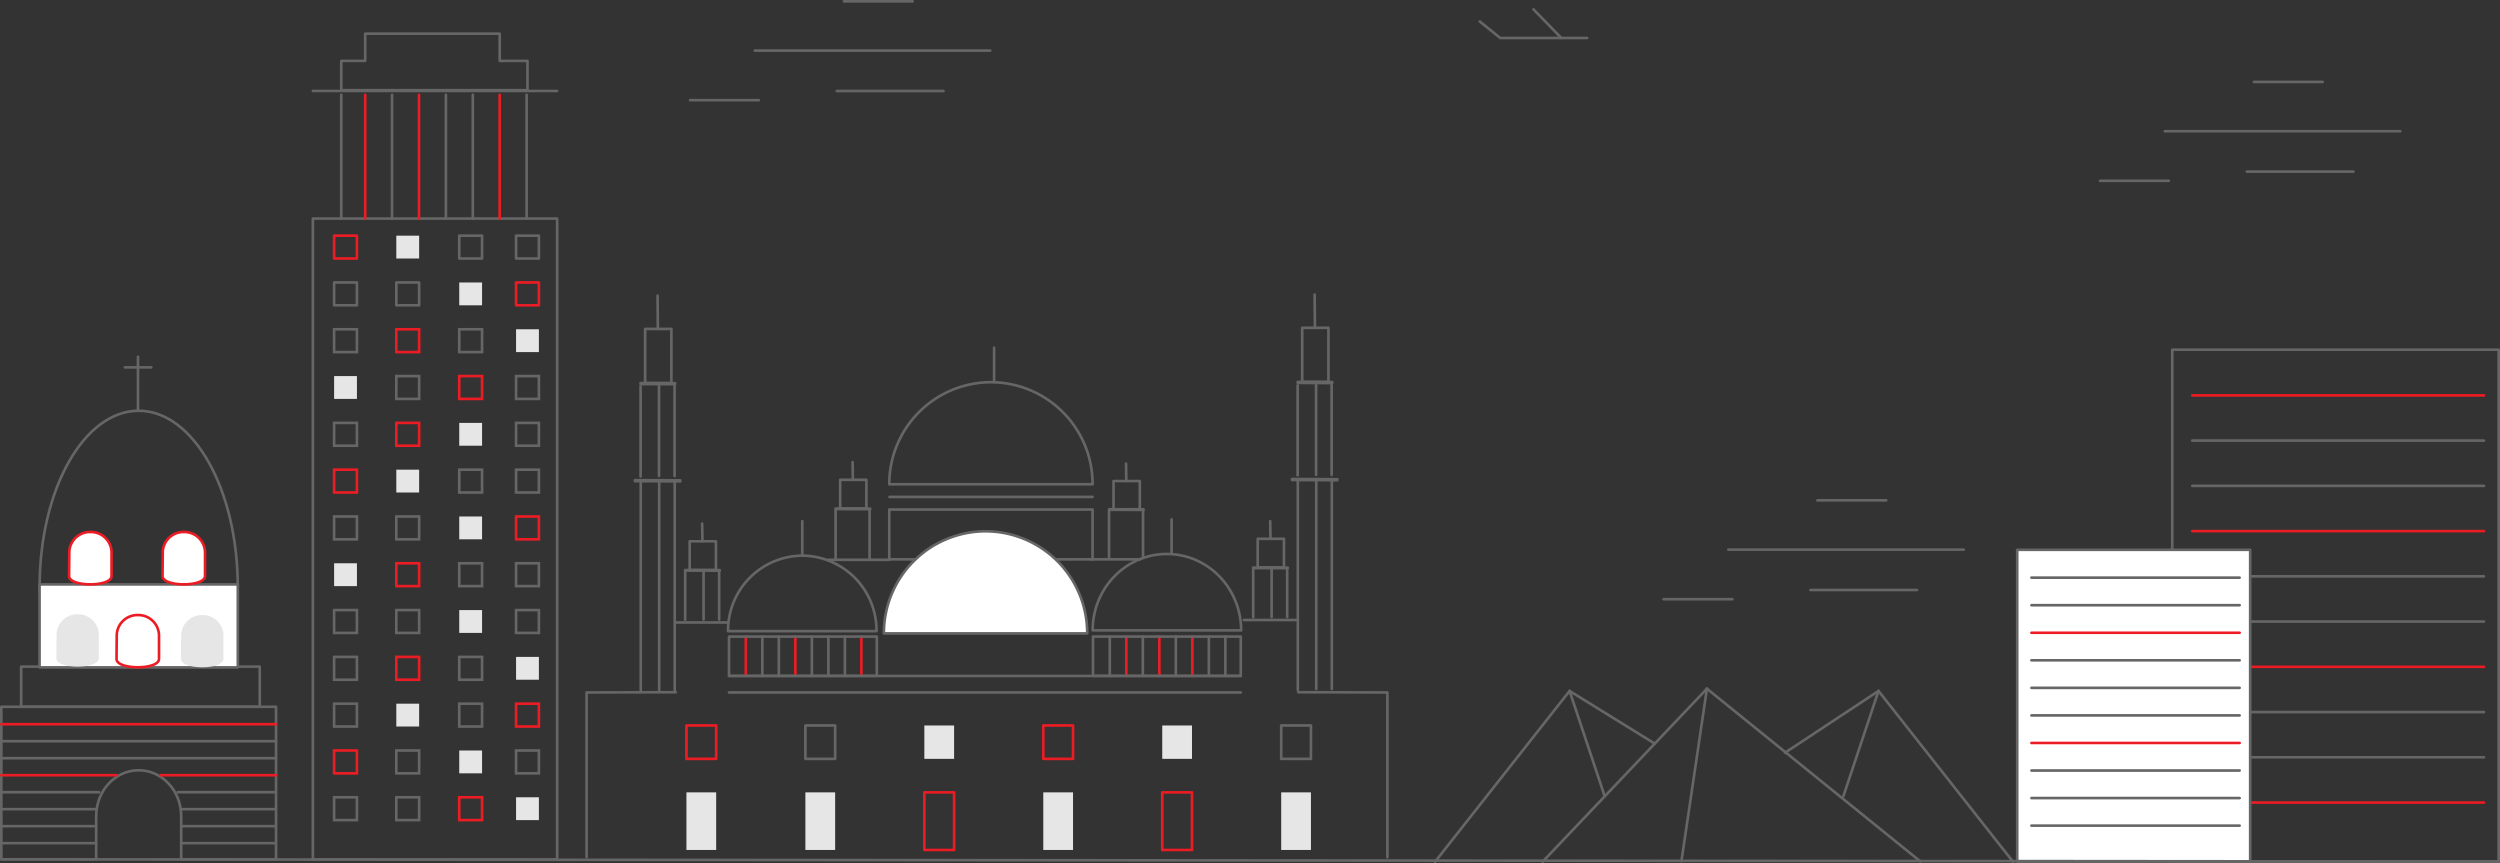 <svg xmlns="http://www.w3.org/2000/svg" viewBox="0 0 946.34 326.68"><rect x="0" y="0" width="946.34" height="326.68" fill="#333333" stroke="none"/><defs><style>.cls-1,.cls-2,.cls-5,.cls-6{fill:none;}.cls-1,.cls-6,.cls-7{stroke:#ec1c24;}.cls-1,.cls-2,.cls-3,.cls-7{stroke-linecap:round;stroke-linejoin:round;}.cls-2,.cls-3,.cls-5{stroke:#666;}.cls-3,.cls-7{fill:#fff;}.cls-4{fill:#e6e6e6;}.cls-5,.cls-6{stroke-miterlimit:10;}</style></defs><title>Asset 46</title><g id="Layer_2" data-name="Layer 2"><g id="Layer_1-2" data-name="Layer 1"><line class="cls-1" x1="940.26" y1="149.67" x2="829.84" y2="149.67"/><line class="cls-2" x1="940.26" y1="166.79" x2="829.84" y2="166.79"/><line class="cls-2" x1="940.26" y1="183.92" x2="829.84" y2="183.92"/><line class="cls-1" x1="940.26" y1="201.04" x2="829.84" y2="201.04"/><line class="cls-2" x1="940.26" y1="218.17" x2="829.84" y2="218.17"/><line class="cls-2" x1="940.26" y1="235.29" x2="829.84" y2="235.29"/><line class="cls-1" x1="940.26" y1="252.42" x2="829.84" y2="252.42"/><line class="cls-2" x1="940.26" y1="269.55" x2="829.84" y2="269.55"/><line class="cls-2" x1="940.26" y1="286.67" x2="829.84" y2="286.67"/><line class="cls-1" x1="940.26" y1="303.8" x2="829.84" y2="303.8"/><rect class="cls-2" x="822.28" y="132.37" width="123.56" height="193.75"/><rect class="cls-3" x="763.59" y="208.13" width="88.18" height="117.99"/><line class="cls-2" x1="847.78" y1="218.66" x2="768.98" y2="218.66"/><line class="cls-2" x1="847.78" y1="229.09" x2="768.98" y2="229.09"/><line class="cls-1" x1="847.78" y1="239.52" x2="768.98" y2="239.52"/><line class="cls-2" x1="847.78" y1="249.95" x2="768.98" y2="249.95"/><line class="cls-2" x1="847.78" y1="260.38" x2="768.98" y2="260.38"/><line class="cls-2" x1="847.78" y1="270.81" x2="768.98" y2="270.81"/><line class="cls-1" x1="847.78" y1="281.24" x2="768.98" y2="281.24"/><line class="cls-2" x1="847.78" y1="291.67" x2="768.98" y2="291.67"/><line class="cls-2" x1="847.78" y1="302.1" x2="768.98" y2="302.1"/><line class="cls-2" x1="847.78" y1="312.53" x2="768.98" y2="312.53"/><rect class="cls-2" x="118.43" y="82.74" width="92.47" height="242.6"/><rect class="cls-1" x="126.47" y="89.21" width="8.64" height="8.64"/><rect class="cls-4" x="150.02" y="89.21" width="8.64" height="8.64"/><rect class="cls-2" x="173.84" y="89.21" width="8.64" height="8.64"/><rect class="cls-2" x="195.35" y="89.21" width="8.64" height="8.64"/><rect class="cls-2" x="126.47" y="106.93" width="8.64" height="8.64"/><rect class="cls-2" x="150.02" y="106.93" width="8.64" height="8.64"/><rect class="cls-4" x="173.84" y="106.93" width="8.64" height="8.64"/><rect class="cls-1" x="195.35" y="106.93" width="8.64" height="8.64"/><rect class="cls-5" x="126.47" y="124.64" width="8.64" height="8.64"/><rect class="cls-6" x="150.02" y="124.64" width="8.64" height="8.64"/><rect class="cls-5" x="173.84" y="124.64" width="8.64" height="8.64"/><rect class="cls-4" x="195.35" y="124.64" width="8.64" height="8.64"/><rect class="cls-4" x="126.47" y="142.36" width="8.64" height="8.64"/><rect class="cls-5" x="150.02" y="142.36" width="8.64" height="8.64"/><rect class="cls-6" x="173.84" y="142.36" width="8.64" height="8.64"/><rect class="cls-5" x="195.35" y="142.36" width="8.64" height="8.64"/><rect class="cls-5" x="126.47" y="160.08" width="8.64" height="8.64"/><rect class="cls-6" x="150.02" y="160.08" width="8.64" height="8.64"/><rect class="cls-4" x="173.84" y="160.08" width="8.64" height="8.64"/><rect class="cls-5" x="195.35" y="160.08" width="8.64" height="8.64"/><rect class="cls-6" x="126.47" y="177.79" width="8.64" height="8.64"/><rect class="cls-4" x="150.02" y="177.79" width="8.64" height="8.64"/><rect class="cls-5" x="173.84" y="177.79" width="8.64" height="8.64"/><rect class="cls-5" x="195.35" y="177.79" width="8.64" height="8.64"/><rect class="cls-5" x="126.47" y="195.51" width="8.64" height="8.64"/><rect class="cls-5" x="150.02" y="195.51" width="8.64" height="8.64"/><rect class="cls-4" x="173.84" y="195.51" width="8.64" height="8.64"/><rect class="cls-6" x="195.35" y="195.51" width="8.64" height="8.64"/><rect class="cls-4" x="126.47" y="213.22" width="8.64" height="8.65"/><rect class="cls-6" x="150.02" y="213.22" width="8.64" height="8.65"/><rect class="cls-5" x="173.84" y="213.22" width="8.64" height="8.65"/><rect class="cls-5" x="195.35" y="213.22" width="8.64" height="8.65"/><rect class="cls-5" x="126.47" y="230.94" width="8.64" height="8.64"/><rect class="cls-5" x="150.02" y="230.94" width="8.64" height="8.64"/><rect class="cls-4" x="173.84" y="230.94" width="8.64" height="8.64"/><rect class="cls-5" x="195.35" y="230.94" width="8.64" height="8.64"/><rect class="cls-5" x="126.47" y="248.66" width="8.64" height="8.64"/><rect class="cls-6" x="150.02" y="248.66" width="8.64" height="8.64"/><rect class="cls-5" x="173.84" y="248.66" width="8.64" height="8.64"/><rect class="cls-4" x="195.35" y="248.66" width="8.64" height="8.64"/><rect class="cls-5" x="126.47" y="266.37" width="8.64" height="8.64"/><rect class="cls-4" x="150.02" y="266.37" width="8.64" height="8.64"/><rect class="cls-5" x="173.84" y="266.37" width="8.64" height="8.64"/><rect class="cls-6" x="195.35" y="266.37" width="8.64" height="8.64"/><rect class="cls-6" x="126.47" y="284.09" width="8.64" height="8.64"/><rect class="cls-5" x="150.02" y="284.09" width="8.64" height="8.64"/><rect class="cls-4" x="173.84" y="284.09" width="8.64" height="8.64"/><rect class="cls-5" x="195.35" y="284.09" width="8.64" height="8.64"/><rect class="cls-5" x="126.47" y="301.8" width="8.64" height="8.64"/><rect class="cls-5" x="150.02" y="301.8" width="8.64" height="8.64"/><rect class="cls-6" x="173.84" y="301.8" width="8.64" height="8.64"/><rect class="cls-4" x="195.35" y="301.8" width="8.64" height="8.64"/><line class="cls-2" x1="129.18" y1="35.88" x2="129.18" y2="82.74"/><line class="cls-2" x1="210.9" y1="34.43" x2="118.43" y2="34.43"/><line class="cls-1" x1="138.23" y1="35.88" x2="138.23" y2="82.74"/><line class="cls-2" x1="148.41" y1="35.88" x2="148.41" y2="82.74"/><line class="cls-1" x1="158.6" y1="35.88" x2="158.6" y2="82.74"/><line class="cls-2" x1="168.79" y1="35.88" x2="168.79" y2="82.74"/><line class="cls-2" x1="178.97" y1="35.88" x2="178.97" y2="82.74"/><line class="cls-1" x1="189.15" y1="35.88" x2="189.15" y2="82.74"/><line class="cls-2" x1="199.34" y1="35.88" x2="199.34" y2="82.74"/><polygon class="cls-2" points="189.16 23.05 189.16 12.75 138.23 12.75 138.23 23.05 129.18 23.05 129.18 34.13 199.67 34.13 199.67 23.05 189.16 23.05"/><path class="cls-2" d="M.5,267.54v57.74H36.41V308.92c0-9.58,7.2-17.35,16.08-17.35s16.09,7.77,16.09,17.35v16.36h35.91V267.54Z"/><rect class="cls-2" x="8" y="252.34" width="90.32" height="15.2"/><path class="cls-2" d="M90,222.1c0-36.79-16.8-66.62-37.52-66.62S15,185.31,15,222.1,90,258.89,90,222.1Z"/><rect class="cls-3" x="14.97" y="221.21" width="75.05" height="31.42"/><path class="cls-7" d="M26.23,209a7.84,7.84,0,0,1,8-7.62h0a7.84,7.84,0,0,1,8,7.62v9.05c0,4.2-16.08,4.2-16.08,0Z"/><path class="cls-4" d="M21.41,240.13a7.83,7.83,0,0,1,8-7.61h0a7.84,7.84,0,0,1,8,7.61v9.06c0,4.2-16.08,4.2-16.08,0Z"/><path class="cls-7" d="M44.19,240.43a7.83,7.83,0,0,1,8-7.61h0a7.83,7.83,0,0,1,8,7.61v9c0,4.21-16.08,4.21-16.08,0Z"/><path class="cls-4" d="M68.58,240.43a7.83,7.83,0,0,1,8-7.61h0a7.83,7.83,0,0,1,8,7.61v9c0,4.21-16.08,4.21-16.08,0Z"/><path class="cls-7" d="M61.61,209a7.84,7.84,0,0,1,8-7.62h0a7.84,7.84,0,0,1,8,7.62v9.05c0,4.2-16.08,4.2-16.08,0Z"/><line class="cls-2" x1="52.23" y1="135.04" x2="52.23" y2="155.54"/><line class="cls-2" x1="47.27" y1="139.06" x2="57.25" y2="139.06"/><line class="cls-1" x1="0.5" y1="274.14" x2="104.49" y2="274.14"/><line class="cls-2" x1="0.5" y1="280.57" x2="104.49" y2="280.57"/><line class="cls-2" x1="0.5" y1="287.01" x2="104.49" y2="287.01"/><line class="cls-1" x1="0.5" y1="293.44" x2="44.19" y2="293.44"/><line class="cls-2" x1="0.5" y1="299.87" x2="37.49" y2="299.87"/><line class="cls-2" x1="0.5" y1="306.3" x2="36.41" y2="306.3"/><line class="cls-2" x1="0.5" y1="312.73" x2="36.41" y2="312.73"/><line class="cls-2" x1="0.5" y1="319.17" x2="36.41" y2="319.17"/><line class="cls-1" x1="60.8" y1="293.44" x2="104.49" y2="293.44"/><line class="cls-2" x1="67.24" y1="299.87" x2="104.22" y2="299.87"/><line class="cls-2" x1="68.85" y1="306.3" x2="104.22" y2="306.3"/><line class="cls-2" x1="68.85" y1="312.73" x2="104.22" y2="312.73"/><line class="cls-2" x1="68.85" y1="319.17" x2="104.22" y2="319.17"/><rect class="cls-2" x="336.62" y="192.88" width="76.96" height="18.85"/><polyline class="cls-2" points="255.82 262.03 222.05 262.12 222.05 324.51"/><polyline class="cls-2" points="491.41 262.03 525.18 262.12 525.18 324.51"/><rect class="cls-4" x="259.84" y="299.94" width="11.26" height="21.8"/><rect class="cls-1" x="259.84" y="274.62" width="11.26" height="12.63"/><rect class="cls-2" x="304.87" y="274.62" width="11.26" height="12.63"/><rect class="cls-4" x="349.9" y="274.62" width="11.26" height="12.63"/><rect class="cls-1" x="394.92" y="274.62" width="11.26" height="12.63"/><rect class="cls-4" x="439.95" y="274.62" width="11.26" height="12.63"/><rect class="cls-2" x="484.98" y="274.62" width="11.26" height="12.63"/><rect class="cls-4" x="304.87" y="299.94" width="11.26" height="21.8"/><rect class="cls-1" x="349.9" y="299.94" width="11.26" height="21.8"/><rect class="cls-4" x="394.92" y="299.94" width="11.26" height="21.8"/><rect class="cls-1" x="439.95" y="299.94" width="11.26" height="21.8"/><rect class="cls-4" x="484.98" y="299.94" width="11.26" height="21.8"/><line class="cls-2" x1="275.96" y1="262.12" x2="469.69" y2="262.12"/><line class="cls-2" x1="275.96" y1="255.88" x2="469.69" y2="255.88"/><line class="cls-1" x1="282.32" y1="240.97" x2="282.32" y2="255.85"/><line class="cls-2" x1="288.57" y1="240.97" x2="288.57" y2="255.85"/><line class="cls-2" x1="294.82" y1="240.97" x2="294.82" y2="255.85"/><line class="cls-1" x1="301.07" y1="240.97" x2="301.07" y2="255.85"/><line class="cls-2" x1="307.32" y1="240.97" x2="307.32" y2="255.85"/><line class="cls-2" x1="313.57" y1="240.97" x2="313.57" y2="255.85"/><line class="cls-2" x1="319.82" y1="240.97" x2="319.82" y2="255.85"/><line class="cls-1" x1="326.06" y1="240.97" x2="326.06" y2="255.85"/><line class="cls-2" x1="420.1" y1="240.97" x2="420.1" y2="255.85"/><line class="cls-1" x1="426.35" y1="240.97" x2="426.35" y2="255.85"/><line class="cls-2" x1="432.6" y1="240.97" x2="432.6" y2="255.85"/><line class="cls-1" x1="438.85" y1="240.97" x2="438.85" y2="255.85"/><line class="cls-2" x1="445.1" y1="240.97" x2="445.1" y2="255.85"/><line class="cls-1" x1="451.35" y1="240.97" x2="451.35" y2="255.85"/><line class="cls-2" x1="457.6" y1="240.97" x2="457.6" y2="255.85"/><line class="cls-2" x1="463.85" y1="240.97" x2="463.85" y2="255.85"/><path class="cls-2" d="M336.62,183.32a38.56,38.56,0,0,1,38.48-38.64h0a38.56,38.56,0,0,1,38.48,38.64Z"/><path class="cls-3" d="M334.58,239.76a38.57,38.57,0,0,1,38.49-38.65h0a38.56,38.56,0,0,1,38.48,38.65Z"/><path class="cls-2" d="M275.59,238.9a28.34,28.34,0,0,1,28.1-28.57h0a28.34,28.34,0,0,1,28.1,28.57Z"/><path class="cls-2" d="M413.61,238.62c0-16,12.58-28.92,28.1-28.92h0c15.53,0,28.11,13,28.11,28.92Z"/><line class="cls-2" x1="242.55" y1="182.18" x2="242.55" y2="261.62"/><line class="cls-2" x1="249.52" y1="181.79" x2="249.52" y2="261.24"/><line class="cls-2" x1="255.41" y1="181.79" x2="255.41" y2="261.24"/><line class="cls-2" x1="242.49" y1="146.31" x2="242.49" y2="180.36"/><line class="cls-2" x1="249.46" y1="146.15" x2="249.46" y2="180.19"/><line class="cls-2" x1="255.35" y1="146.15" x2="255.35" y2="180.19"/><polygon class="cls-2" points="257.5 181.83 240.34 181.75 240.34 182.13 257.5 182.22 257.5 181.83"/><rect class="cls-2" x="248.83" y="138.67" width="0.38" height="13.08" transform="translate(102.56 393.5) rotate(-89.71)"/><rect class="cls-2" x="244.2" y="124.51" width="9.94" height="20.48"/><line class="cls-2" x1="248.92" y1="111.92" x2="249.02" y2="124.51"/><line class="cls-2" x1="259.36" y1="216.49" x2="259.36" y2="234.58"/><line class="cls-2" x1="266.33" y1="216.4" x2="266.33" y2="234.5"/><line class="cls-2" x1="272.22" y1="216.4" x2="272.22" y2="234.5"/><polygon class="cls-2" points="272.44 215.82 259.36 215.78 259.36 215.99 272.44 216.02 272.44 215.82"/><rect class="cls-2" x="261.07" y="204.9" width="9.94" height="10.88"/><line class="cls-2" x1="265.79" y1="198.2" x2="265.9" y2="204.9"/><line class="cls-2" x1="255.82" y1="235.63" x2="275.59" y2="235.63"/><line class="cls-2" x1="491.27" y1="181.75" x2="491.27" y2="261.19"/><line class="cls-2" x1="498.24" y1="181.37" x2="498.24" y2="260.81"/><line class="cls-2" x1="504.14" y1="181.37" x2="504.14" y2="260.81"/><line class="cls-2" x1="491.21" y1="145.88" x2="491.21" y2="179.93"/><line class="cls-2" x1="498.18" y1="145.72" x2="498.18" y2="179.76"/><line class="cls-2" x1="504.08" y1="145.72" x2="504.08" y2="179.76"/><polygon class="cls-2" points="506.23 181.41 489.06 181.32 489.06 181.7 506.23 181.79 506.23 181.41"/><rect class="cls-2" x="497.56" y="138.24" width="0.38" height="13.08" transform="translate(350.46 641.8) rotate(-89.71)"/><rect class="cls-2" x="492.92" y="124.08" width="9.94" height="20.48"/><line class="cls-2" x1="497.64" y1="111.49" x2="497.75" y2="124.08"/><line class="cls-2" x1="474.38" y1="215.54" x2="474.38" y2="233.64"/><line class="cls-2" x1="481.35" y1="215.45" x2="481.35" y2="233.55"/><line class="cls-2" x1="487.24" y1="215.45" x2="487.24" y2="233.55"/><polygon class="cls-2" points="487.46 214.87 474.38 214.84 474.38 215.04 487.46 215.07 487.46 214.87"/><rect class="cls-2" x="476.09" y="203.95" width="9.94" height="10.88"/><line class="cls-2" x1="480.81" y1="197.26" x2="480.92" y2="203.95"/><line class="cls-2" x1="419.81" y1="193.47" x2="419.81" y2="211.25"/><line class="cls-2" x1="432.68" y1="193.39" x2="432.68" y2="211.16"/><polygon class="cls-2" points="432.89 192.81 419.81 192.78 419.81 192.98 432.89 193.01 432.89 192.81"/><rect class="cls-2" x="421.52" y="182.09" width="9.94" height="10.69"/><line class="cls-2" x1="426.25" y1="175.52" x2="426.35" y2="182.09"/><line class="cls-2" x1="316.31" y1="193.21" x2="316.31" y2="211.31"/><line class="cls-2" x1="329.17" y1="193.12" x2="329.17" y2="211.22"/><polygon class="cls-2" points="329.39 192.54 316.31 192.5 316.31 192.71 329.39 192.74 329.39 192.54"/><rect class="cls-2" x="318.02" y="181.62" width="9.94" height="10.88"/><line class="cls-2" x1="322.74" y1="174.92" x2="322.85" y2="181.62"/><line class="cls-2" x1="470.84" y1="234.69" x2="490.61" y2="234.69"/><line class="cls-2" x1="336.73" y1="188.11" x2="413.58" y2="188.11"/><line class="cls-2" x1="313.57" y1="211.9" x2="336.62" y2="211.9"/><line class="cls-2" x1="412.96" y1="211.73" x2="431.61" y2="211.73"/><line class="cls-2" x1="303.69" y1="197.26" x2="303.69" y2="210.33"/><line class="cls-2" x1="443.49" y1="196.62" x2="443.49" y2="209.69"/><line class="cls-2" x1="376.3" y1="131.61" x2="376.3" y2="144.68"/><polyline class="cls-2" points="560.16 8.13 567.88 14.38 591.02 14.38 600.79 14.38"/><line class="cls-2" x1="591.02" y1="14.38" x2="580.48" y2="3.54"/><line class="cls-2" x1="654.24" y1="208.06" x2="743.36" y2="208.06"/><line class="cls-2" x1="629.74" y1="226.82" x2="655.77" y2="226.82"/><line class="cls-2" x1="687.97" y1="189.4" x2="714" y2="189.4"/><line class="cls-2" x1="685.28" y1="223.34" x2="725.67" y2="223.34"/><line class="cls-2" x1="285.71" y1="19.16" x2="374.83" y2="19.16"/><line class="cls-2" x1="261.21" y1="37.92" x2="287.24" y2="37.92"/><line class="cls-2" x1="319.44" y1="0.5" x2="345.47" y2="0.5"/><line class="cls-2" x1="316.75" y1="34.44" x2="357.14" y2="34.44"/><line class="cls-2" x1="819.45" y1="49.68" x2="908.58" y2="49.68"/><line class="cls-2" x1="794.96" y1="68.44" x2="820.98" y2="68.44"/><line class="cls-2" x1="853.18" y1="31.02" x2="879.21" y2="31.02"/><line class="cls-2" x1="850.5" y1="64.96" x2="890.88" y2="64.96"/><line class="cls-2" x1="646.13" y1="260.7" x2="583.95" y2="326.18"/><line class="cls-2" x1="646.13" y1="260.7" x2="636.48" y2="326.01"/><line class="cls-2" x1="646.13" y1="260.7" x2="726.97" y2="326.12"/><line class="cls-2" x1="594.14" y1="261.55" x2="543.24" y2="326.18"/><line class="cls-2" x1="594.14" y1="261.55" x2="607.44" y2="301.44"/><line class="cls-2" x1="594.14" y1="261.55" x2="626.38" y2="281.49"/><line class="cls-2" x1="711.08" y1="261.55" x2="761.98" y2="326.18"/><line class="cls-2" x1="711.08" y1="261.55" x2="697.78" y2="301.44"/><line class="cls-2" x1="711.08" y1="261.55" x2="675.68" y2="284.94"/><line class="cls-2" x1="0.5" y1="325.28" x2="945.84" y2="326.12"/><rect class="cls-2" x="413.74" y="240.97" width="55.94" height="14.88"/><rect class="cls-2" x="275.96" y="240.97" width="55.95" height="14.88"/></g></g></svg>